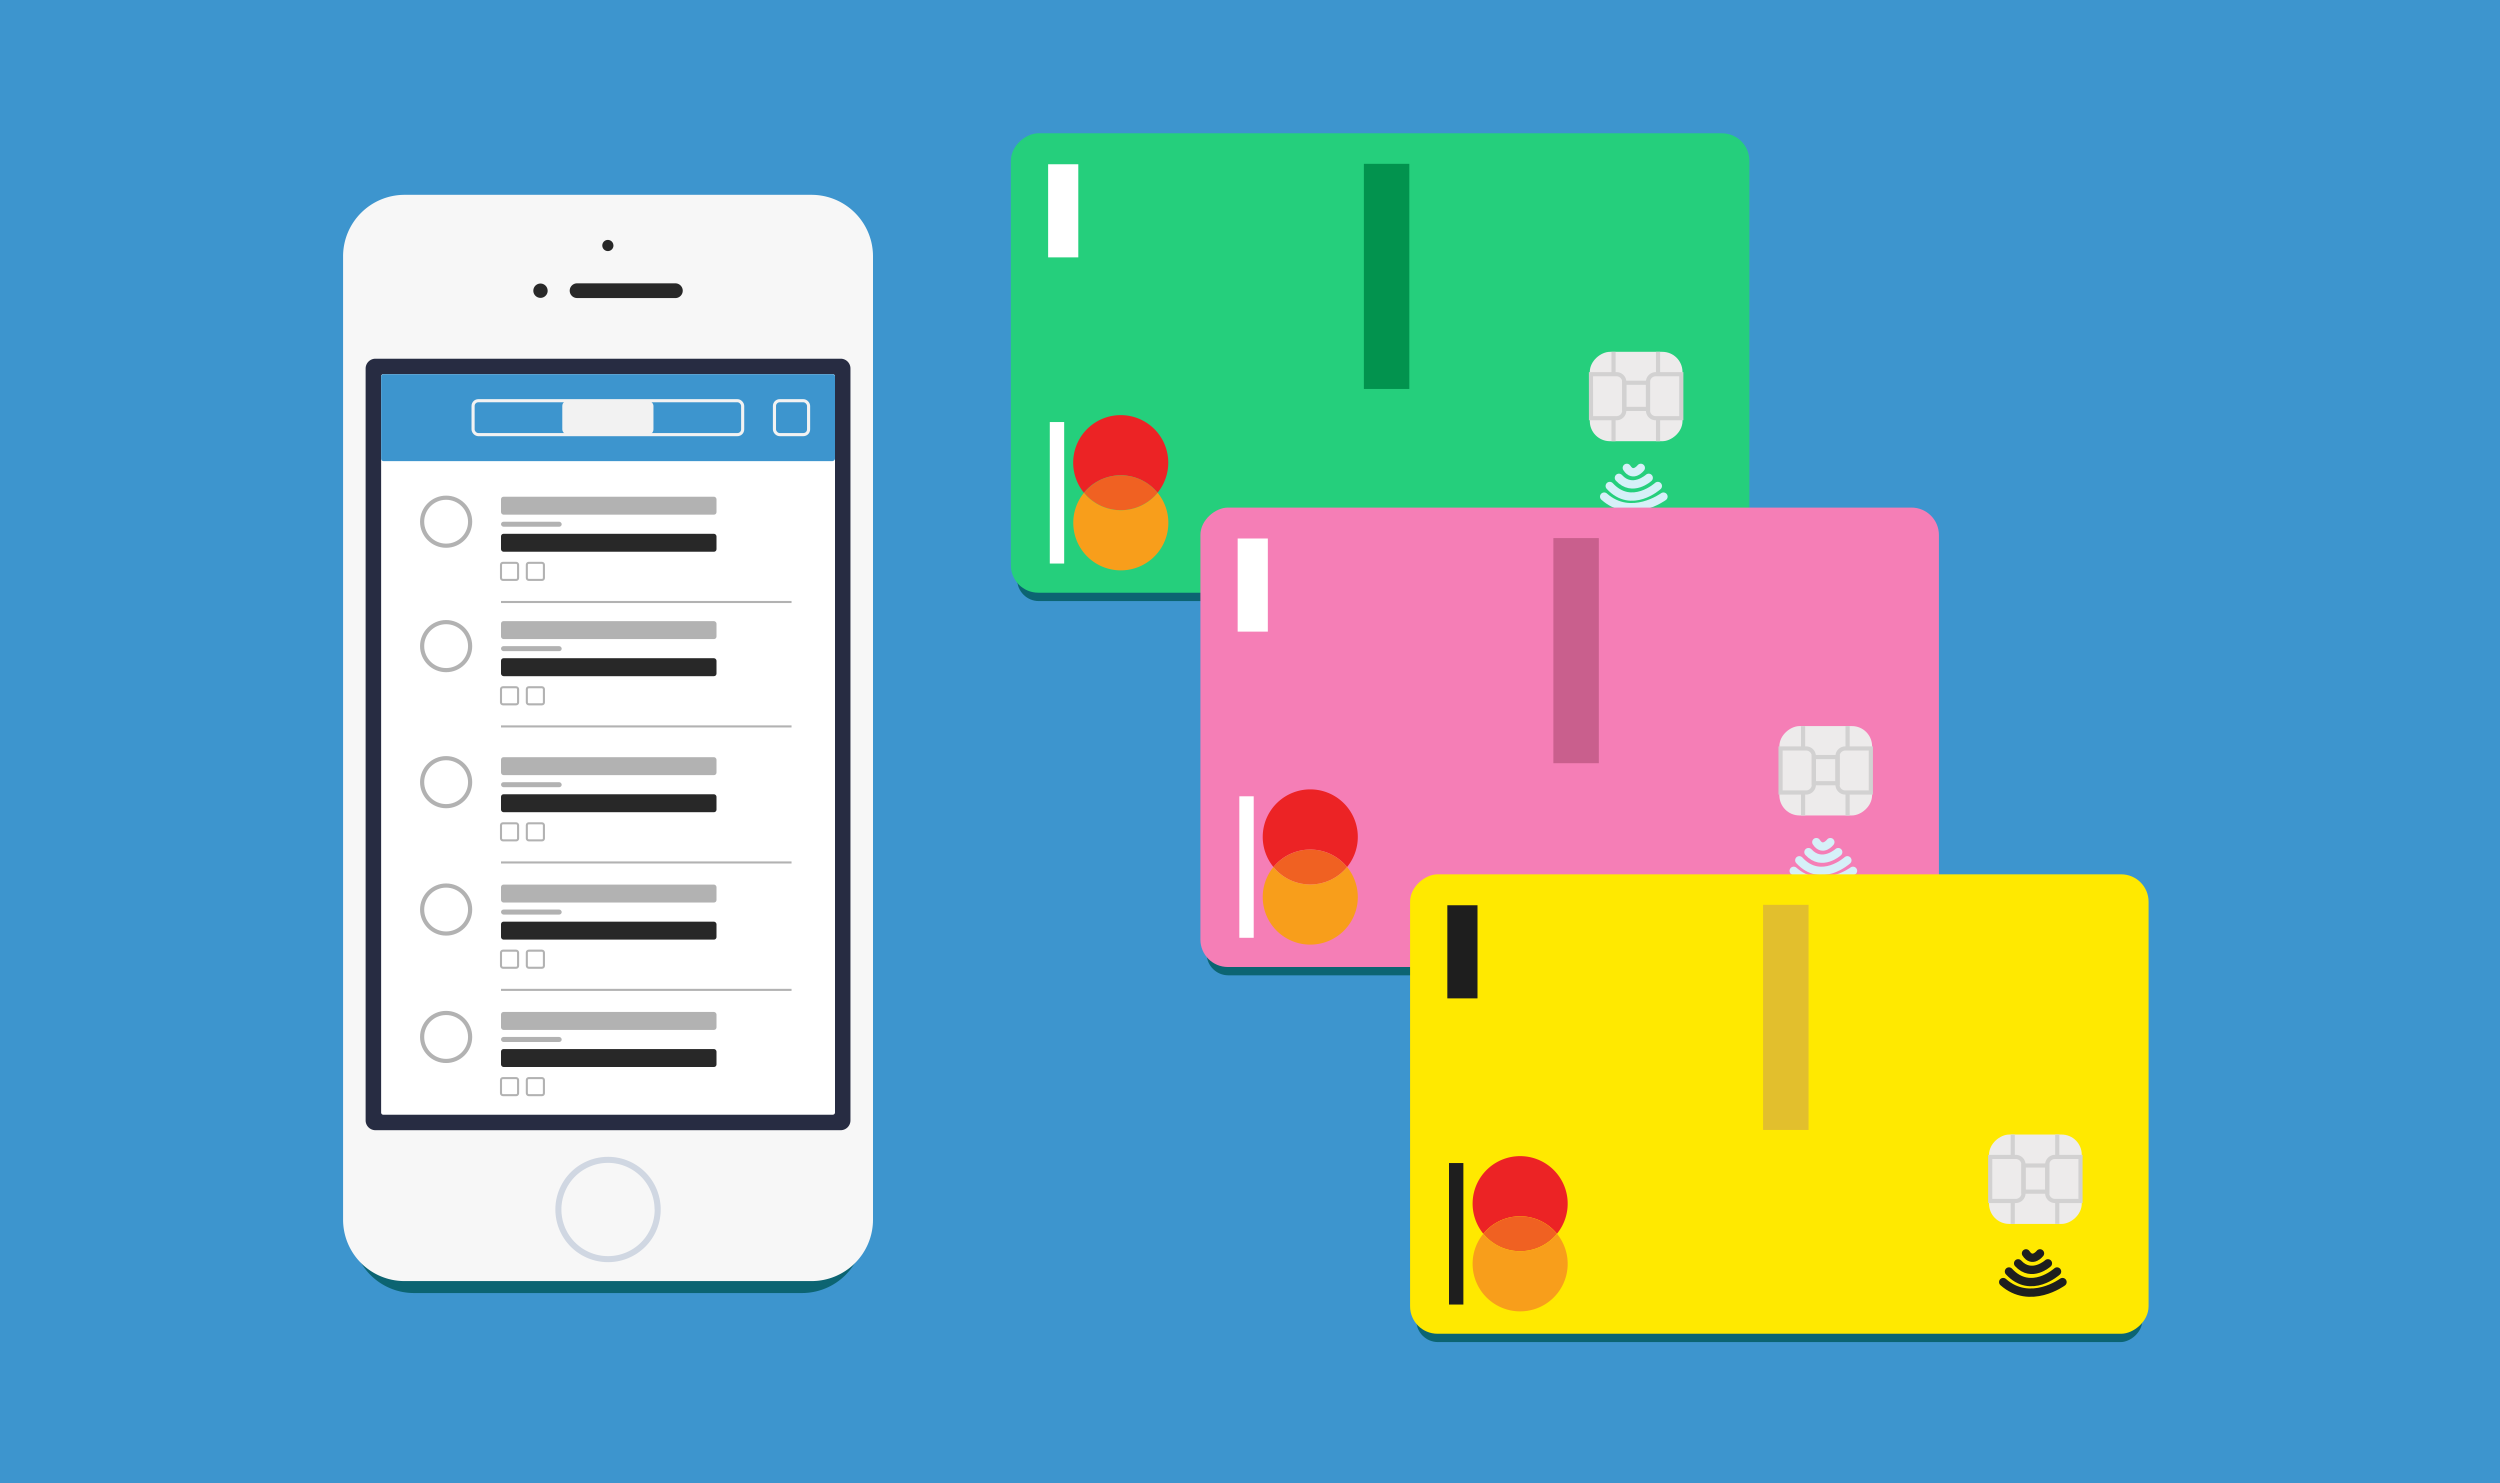 <svg id="Layer_1" data-name="Layer 1" xmlns="http://www.w3.org/2000/svg" viewBox="0 0 600 355.98"><defs><style>.cls-1{fill:#3d95ce;}.cls-2{fill:#0c6472;}.cls-3{fill:#20912d;}.cls-4{fill:#f7f7f7;}.cls-5{fill:#272c42;}.cls-6{fill:#fff;}.cls-12,.cls-14,.cls-16,.cls-19,.cls-20,.cls-28,.cls-7{fill:none;}.cls-7{stroke:#d0d7e2;}.cls-20,.cls-28,.cls-7{stroke-width:2px;}.cls-8{fill:#282828;}.cls-9{fill:#626b6a;}.cls-10{fill:#aaa;}.cls-11{fill:#ffe09b;}.cls-12{stroke:#f2f2f2;stroke-width:0.75px;}.cls-12,.cls-14,.cls-16,.cls-19,.cls-20,.cls-28{stroke-miterlimit:10;}.cls-13{fill:#f2f2f2;}.cls-14,.cls-16{stroke:#b2b2b2;}.cls-15{fill:#b2b2b2;}.cls-16{stroke-width:0.5px;}.cls-17{fill:#25cf7c;}.cls-18{fill:#edebeb;}.cls-19{stroke:#d2d1d1;}.cls-20{stroke:#d6f0f8;}.cls-20,.cls-28{stroke-linecap:round;}.cls-21{fill:#ec2325;}.cls-22{fill:#f06122;}.cls-23{fill:#f89e1b;}.cls-24{fill:#02934e;}.cls-25{fill:#f57eb6;}.cls-26{fill:#c95f8d;}.cls-27{fill:#ffe900;}.cls-28{stroke:#1e1e1e;}.cls-29{fill:#e2bf2d;}.cls-30{fill:#1e1e1e;}</style></defs><title>venmo_splash</title><rect class="cls-1" width="600" height="355.98"/><rect class="cls-2" x="276.1" y="2.01" width="110.26" height="174.23" rx="5.2" ry="5.2" transform="translate(420.36 -242.1) rotate(90)"/><polygon id="Fill-14" class="cls-3" points="356.53 102.92 356.52 102.95 356.52 102.92 356.53 102.92"/><polygon id="Fill-16" class="cls-3" points="356.59 102.92 356.58 102.95 356.58 102.92 356.59 102.92"/><polygon id="Fill-18" class="cls-3" points="356.59 103.02 356.58 103.02 356.58 103 356.59 103.02"/><polygon id="Fill-20" class="cls-3" points="356.53 103.03 356.52 103.03 356.52 103 356.53 103.03"/><path id="Fill-22" class="cls-2" d="M192.49,310.33H99.37a14.74,14.74,0,0,1-14.76-14.72h0V64.37A14.76,14.76,0,0,1,99.37,49.63h93.12a14.75,14.75,0,0,1,14.74,14.74V295.6a14.75,14.75,0,0,1-14.77,14.73h0"/><path id="Fill-24" class="cls-4" d="M194.76,307.46H97.11a14.75,14.75,0,0,1-14.77-14.73h0V61.49A14.76,14.76,0,0,1,97.11,46.76h97.65a14.76,14.76,0,0,1,14.76,14.73V292.72a14.74,14.74,0,0,1-14.76,14.74"/><path id="Fill-26" class="cls-5" d="M201.75,271.25H90.11a2.36,2.36,0,0,1-2.36-2.36V88.45a2.36,2.36,0,0,1,2.36-2.36H201.75a2.35,2.35,0,0,1,2.36,2.34V268.89a2.36,2.36,0,0,1-2.36,2.36"/><path id="Fill-28" class="cls-6" d="M199.87,267.54H92a.53.53,0,0,1-.53-.53V90.33A.53.53,0,0,1,92,89.8H199.87a.53.53,0,0,1,.53.53V267a.53.53,0,0,1-.53.53"/><path id="Fill-30" class="cls-1" d="M199.87,110.67H92a.59.59,0,0,1-.53-.63V90.43A.59.59,0,0,1,92,89.8H199.87a.59.59,0,0,1,.53.63V110a.59.59,0,0,1-.53.63"/><path id="Stroke-38" class="cls-7" d="M157.57,290.25a11.64,11.64,0,1,1-11.67-11.61h0A11.63,11.63,0,0,1,157.57,290.25Z"/><path id="Fill-40" class="cls-4" d="M157.12,290.25a11.19,11.19,0,1,1-11.22-11.16h0a11.18,11.18,0,0,1,11.19,11.16"/><path id="Fill-42" class="cls-8" d="M162.08,71.53H138.5a1.77,1.77,0,0,1-1.77-1.77h0A1.77,1.77,0,0,1,138.5,68h23.58a1.78,1.78,0,0,1,1.78,1.77h0a1.78,1.78,0,0,1-1.78,1.77"/><path id="Fill-44" class="cls-8" d="M131.44,69.76a1.72,1.72,0,1,1-1.73-1.71h0a1.72,1.72,0,0,1,1.72,1.71"/><path id="Fill-46" class="cls-8" d="M147.23,58.91a1.34,1.34,0,1,1-1.35-1.33h0a1.34,1.34,0,0,1,1.34,1.33"/><polygon id="Fill-80" class="cls-9" points="356.52 100.44 356.52 100.41 356.53 100.41 356.52 100.44"/><polygon id="Fill-82" class="cls-10" points="356.52 100.44 356.52 100.41 356.53 100.41 356.52 100.44"/><polygon id="Fill-86" class="cls-10" points="356.53 100.52 356.52 100.52 356.52 100.47 356.53 100.52"/><polygon id="Fill-90" class="cls-9" points="356.53 100.52 356.52 100.52 356.52 100.47 356.53 100.52"/><polygon id="Fill-92" class="cls-10" points="356.53 100.52 356.52 100.52 356.52 100.47 356.53 100.52"/><polygon id="Fill-94" class="cls-10" points="356.52 100.44 356.52 100.41 356.53 100.41 356.52 100.44"/><polygon id="Fill-104" class="cls-11" points="356.53 100.41 356.52 100.44 356.52 100.41 356.53 100.41"/><polygon id="Fill-106" class="cls-11" points="356.59 100.41 356.58 100.44 356.58 100.41 356.59 100.41"/><polygon id="Fill-108" class="cls-11" points="356.58 100.5 356.58 100.47 356.59 100.5 356.58 100.5"/><polygon id="Fill-110" class="cls-11" points="356.53 100.52 356.52 100.52 356.52 100.47 356.53 100.52"/><rect class="cls-12" x="113.54" y="96.17" width="64.7" height="8.14" rx="1.26" ry="1.26"/><rect class="cls-13" x="134.95" y="96.17" width="21.88" height="8.14" rx="1.26" ry="1.26"/><rect class="cls-12" x="185.87" y="96.17" width="8.19" height="8.14" rx="1.26" ry="1.26"/><circle class="cls-14" cx="107.07" cy="125.21" r="5.76"/><rect class="cls-15" x="120.24" y="119.21" width="51.72" height="4.31" rx="0.61" ry="0.61"/><rect class="cls-8" x="120.24" y="128.11" width="51.72" height="4.31" rx="0.61" ry="0.61"/><rect class="cls-15" x="120.24" y="125.21" width="14.57" height="1.21" rx="0.61" ry="0.61"/><rect class="cls-16" x="120.24" y="135.08" width="4.1" height="4.1" rx="0.46" ry="0.46"/><rect class="cls-16" x="126.44" y="135.08" width="4.1" height="4.1" rx="0.46" ry="0.46"/><line class="cls-16" x1="120.24" y1="144.48" x2="189.97" y2="144.48"/><circle class="cls-14" cx="107.07" cy="155.07" r="5.76"/><rect class="cls-15" x="120.24" y="149.07" width="51.72" height="4.31" rx="0.61" ry="0.61"/><rect class="cls-8" x="120.24" y="157.97" width="51.72" height="4.31" rx="0.61" ry="0.61"/><rect class="cls-15" x="120.24" y="155.07" width="14.57" height="1.21" rx="0.61" ry="0.61"/><rect class="cls-16" x="120.24" y="164.94" width="4.1" height="4.1" rx="0.46" ry="0.46"/><rect class="cls-16" x="126.44" y="164.94" width="4.1" height="4.1" rx="0.46" ry="0.46"/><line class="cls-16" x1="120.24" y1="174.34" x2="189.97" y2="174.34"/><circle class="cls-14" cx="107.07" cy="187.72" r="5.76"/><rect class="cls-15" x="120.24" y="181.72" width="51.72" height="4.31" rx="0.61" ry="0.61"/><rect class="cls-8" x="120.24" y="190.62" width="51.72" height="4.31" rx="0.61" ry="0.61"/><rect class="cls-15" x="120.24" y="187.72" width="14.57" height="1.21" rx="0.61" ry="0.61"/><rect class="cls-16" x="120.24" y="197.59" width="4.1" height="4.1" rx="0.46" ry="0.46"/><rect class="cls-16" x="126.44" y="197.59" width="4.1" height="4.1" rx="0.46" ry="0.46"/><line class="cls-16" x1="120.24" y1="206.99" x2="189.97" y2="206.99"/><circle class="cls-14" cx="107.07" cy="218.29" r="5.76"/><rect class="cls-15" x="120.24" y="212.3" width="51.72" height="4.31" rx="0.61" ry="0.61"/><rect class="cls-8" x="120.24" y="221.2" width="51.72" height="4.31" rx="0.61" ry="0.61"/><rect class="cls-15" x="120.24" y="218.29" width="14.57" height="1.21" rx="0.61" ry="0.61"/><rect class="cls-16" x="120.24" y="228.16" width="4.1" height="4.1" rx="0.46" ry="0.46"/><rect class="cls-16" x="126.44" y="228.16" width="4.1" height="4.1" rx="0.46" ry="0.46"/><line class="cls-16" x1="120.24" y1="237.57" x2="189.97" y2="237.57"/><circle class="cls-14" cx="107.07" cy="248.87" r="5.76"/><rect class="cls-15" x="120.24" y="242.87" width="51.72" height="4.31" rx="0.61" ry="0.61"/><rect class="cls-8" x="120.24" y="251.77" width="51.72" height="4.31" rx="0.61" ry="0.61"/><rect class="cls-15" x="120.24" y="248.87" width="14.57" height="1.21" rx="0.61" ry="0.61"/><rect class="cls-16" x="120.24" y="258.74" width="4.1" height="4.1" rx="0.46" ry="0.46"/><rect class="cls-16" x="126.44" y="258.74" width="4.1" height="4.1" rx="0.46" ry="0.46"/><rect class="cls-17" x="276.1" y="-1.49" width="110.26" height="177.24" rx="6.58" ry="6.58" transform="translate(418.36 -244.11) rotate(90)"/><rect class="cls-18" x="381.95" y="84.04" width="21.45" height="22.25" rx="4.83" ry="4.83" transform="translate(487.84 -297.51) rotate(90)"/><rect class="cls-19" x="389.83" y="91.86" width="5.69" height="6.28"/><path class="cls-19" d="M403.51,89.81h-6.17a1.85,1.85,0,0,0-1.82,1.88v6.8a1.85,1.85,0,0,0,1.82,1.88h6.17Z"/><path class="cls-19" d="M381.84,100.37H388a1.85,1.85,0,0,0,1.82-1.88v-6.8A1.85,1.85,0,0,0,388,89.81h-6.17Z"/><line class="cls-19" x1="397.93" y1="100.37" x2="397.93" y2="105.89"/><line class="cls-19" x1="397.93" y1="89.81" x2="397.93" y2="84.44"/><line class="cls-19" x1="387.25" y1="100.37" x2="387.25" y2="105.89"/><line class="cls-19" x1="387.25" y1="89.81" x2="387.25" y2="84.44"/><path class="cls-20" d="M393.79,112.29s-1.83,2.38-3.35,0"/><path class="cls-20" d="M395.69,114.68s-3.9,3.55-7.15,0"/><path class="cls-20" d="M397.88,116.64s-6.29,5.72-11.54,0"/><path class="cls-20" d="M399.23,119.19s-7.76,5.72-14.23,0"/><path class="cls-21" d="M260.14,118.26a11.41,11.41,0,1,1,17.67,0,11.41,11.41,0,0,0-17.67,0Z"/><path class="cls-22" d="M269,122.45a11.37,11.37,0,0,1-8.84-4.19,11.41,11.41,0,0,1,17.67,0A11.37,11.37,0,0,1,269,122.45Z"/><path class="cls-23" d="M269,136.89a11.41,11.41,0,0,1-8.84-18.63,11.41,11.41,0,0,0,17.67,0A11.41,11.41,0,0,1,269,136.89Z"/><rect class="cls-24" x="305.77" y="60.88" width="54.03" height="10.91" transform="translate(399.12 -266.45) rotate(90)"/><rect class="cls-6" x="244" y="46.98" width="22.35" height="7.24" transform="translate(305.77 -204.58) rotate(90)"/><rect class="cls-6" x="236.7" y="116.54" width="33.96" height="3.45" transform="translate(371.94 -135.41) rotate(90)"/><polygon id="Fill-14-2" data-name="Fill-14" class="cls-3" points="402.02 192.74 402.01 192.78 402.01 192.74 402.02 192.74"/><polygon id="Fill-16-2" data-name="Fill-16" class="cls-3" points="402.08 192.74 402.07 192.78 402.07 192.74 402.08 192.74"/><polygon id="Fill-18-2" data-name="Fill-18" class="cls-3" points="402.08 192.84 402.07 192.84 402.07 192.82 402.08 192.84"/><polygon id="Fill-20-2" data-name="Fill-20" class="cls-3" points="402.02 192.86 402.01 192.86 402.01 192.82 402.02 192.86"/><polygon id="Fill-80-2" data-name="Fill-80" class="cls-9" points="402.01 190.27 402.01 190.23 402.02 190.23 402.01 190.27"/><polygon id="Fill-82-2" data-name="Fill-82" class="cls-10" points="402.01 190.27 402.01 190.23 402.02 190.23 402.01 190.27"/><polygon id="Fill-86-2" data-name="Fill-86" class="cls-10" points="402.02 190.34 402.01 190.34 402.01 190.3 402.02 190.34"/><polygon id="Fill-90-2" data-name="Fill-90" class="cls-9" points="402.02 190.34 402.01 190.34 402.01 190.3 402.02 190.34"/><polygon id="Fill-92-2" data-name="Fill-92" class="cls-10" points="402.02 190.34 402.01 190.34 402.01 190.3 402.02 190.34"/><polygon id="Fill-94-2" data-name="Fill-94" class="cls-10" points="402.01 190.27 402.01 190.23 402.02 190.23 402.01 190.27"/><polygon id="Fill-104-2" data-name="Fill-104" class="cls-11" points="402.02 190.23 402.01 190.27 402.01 190.23 402.02 190.23"/><polygon id="Fill-106-2" data-name="Fill-106" class="cls-11" points="402.08 190.23 402.07 190.27 402.07 190.23 402.08 190.23"/><polygon id="Fill-108-2" data-name="Fill-108" class="cls-11" points="402.07 190.33 402.07 190.3 402.08 190.33 402.07 190.33"/><polygon id="Fill-110-2" data-name="Fill-110" class="cls-11" points="402.02 190.34 402.01 190.34 402.01 190.3 402.02 190.34"/><rect class="cls-2" x="321.59" y="91.84" width="110.26" height="174.23" rx="5.2" ry="5.2" transform="translate(555.67 -197.77) rotate(90)"/><rect class="cls-25" x="321.59" y="88.33" width="110.26" height="177.24" rx="6.58" ry="6.58" transform="translate(553.67 -199.77) rotate(90)"/><rect class="cls-18" x="427.44" y="173.86" width="21.45" height="22.25" rx="4.83" ry="4.83" transform="translate(623.16 -253.18) rotate(90)"/><rect class="cls-19" x="435.32" y="181.69" width="5.69" height="6.28"/><path class="cls-19" d="M449,179.63h-6.17a1.86,1.86,0,0,0-1.82,1.89v6.79a1.86,1.86,0,0,0,1.82,1.89H449Z"/><path class="cls-19" d="M427.33,190.2h6.17a1.86,1.86,0,0,0,1.82-1.89v-6.79a1.86,1.86,0,0,0-1.82-1.89h-6.17Z"/><line class="cls-19" x1="443.42" y1="190.2" x2="443.42" y2="195.71"/><line class="cls-19" x1="443.42" y1="179.63" x2="443.42" y2="174.27"/><line class="cls-19" x1="432.74" y1="190.2" x2="432.74" y2="195.71"/><line class="cls-19" x1="432.74" y1="179.63" x2="432.74" y2="174.27"/><path class="cls-20" d="M439.28,202.11s-1.83,2.39-3.36,0"/><path class="cls-20" d="M441.17,204.51s-3.89,3.54-7.14,0"/><path class="cls-20" d="M443.37,206.47s-6.29,5.72-11.54,0"/><path class="cls-20" d="M444.72,209s-7.76,5.72-14.23,0"/><path class="cls-21" d="M305.63,208.08a11.41,11.41,0,1,1,17.67,0,11.41,11.41,0,0,0-17.67,0Z"/><path class="cls-22" d="M314.47,212.27a11.37,11.37,0,0,1-8.84-4.19,11.41,11.41,0,0,1,17.67,0A11.38,11.38,0,0,1,314.47,212.27Z"/><path class="cls-23" d="M314.47,226.71a11.41,11.41,0,0,1-8.84-18.63,11.41,11.41,0,0,0,17.67,0,11.41,11.41,0,0,1-8.83,18.63Z"/><rect class="cls-26" x="351.26" y="150.71" width="54.03" height="10.91" transform="translate(534.43 -222.12) rotate(90)"/><rect class="cls-6" x="289.49" y="136.8" width="22.35" height="7.24" transform="translate(441.08 -160.25) rotate(90)"/><rect class="cls-6" x="282.19" y="206.36" width="33.96" height="3.45" transform="translate(507.25 -91.08) rotate(90)"/><rect class="cls-2" x="371.91" y="179.86" width="110.26" height="174.23" rx="5.2" ry="5.2" transform="translate(694.01 -160.07) rotate(90)"/><rect class="cls-27" x="371.91" y="176.35" width="110.26" height="177.24" rx="6.58" ry="6.58" transform="translate(692.01 -162.07) rotate(90)"/><rect class="cls-18" x="477.76" y="271.89" width="21.45" height="22.25" rx="4.83" ry="4.83" transform="translate(771.51 -205.47) rotate(90)"/><rect class="cls-19" x="485.64" y="279.72" width="5.69" height="6.28"/><path class="cls-19" d="M499.32,277.66h-6.17a1.86,1.86,0,0,0-1.82,1.89v6.79a1.86,1.86,0,0,0,1.82,1.89h6.17Z"/><path class="cls-19" d="M477.65,288.23h6.17a1.86,1.86,0,0,0,1.82-1.89v-6.79a1.86,1.86,0,0,0-1.82-1.89h-6.17Z"/><line class="cls-19" x1="493.74" y1="288.23" x2="493.74" y2="293.74"/><line class="cls-19" x1="493.74" y1="277.66" x2="493.74" y2="272.3"/><line class="cls-19" x1="483.06" y1="288.23" x2="483.06" y2="293.74"/><line class="cls-19" x1="483.06" y1="277.66" x2="483.06" y2="272.3"/><path class="cls-28" d="M489.6,300.81s-1.83,2.38-3.36,0"/><path class="cls-28" d="M491.5,303.2s-3.9,3.54-7.15,0"/><path class="cls-28" d="M493.69,305.16s-6.29,5.72-11.54,0"/><path class="cls-28" d="M495,307.7s-7.76,5.72-14.23,0"/><path class="cls-21" d="M356,296.1a11.41,11.41,0,1,1,17.67,0,11.41,11.41,0,0,0-17.67,0Z"/><path class="cls-22" d="M364.79,300.29A11.37,11.37,0,0,1,356,296.1a11.41,11.41,0,0,1,17.67,0A11.38,11.38,0,0,1,364.79,300.29Z"/><path class="cls-23" d="M364.79,314.73A11.41,11.41,0,0,1,356,296.1a11.41,11.41,0,0,0,17.67,0,11.41,11.41,0,0,1-8.83,18.63Z"/><rect class="cls-29" x="401.58" y="238.73" width="54.03" height="10.91" transform="translate(672.78 -184.42) rotate(90)"/><rect class="cls-30" x="339.81" y="224.82" width="22.35" height="7.24" transform="translate(579.42 -122.55) rotate(90)"/><rect class="cls-30" x="332.51" y="294.38" width="33.96" height="3.45" transform="translate(645.59 -53.38) rotate(90)"/></svg>